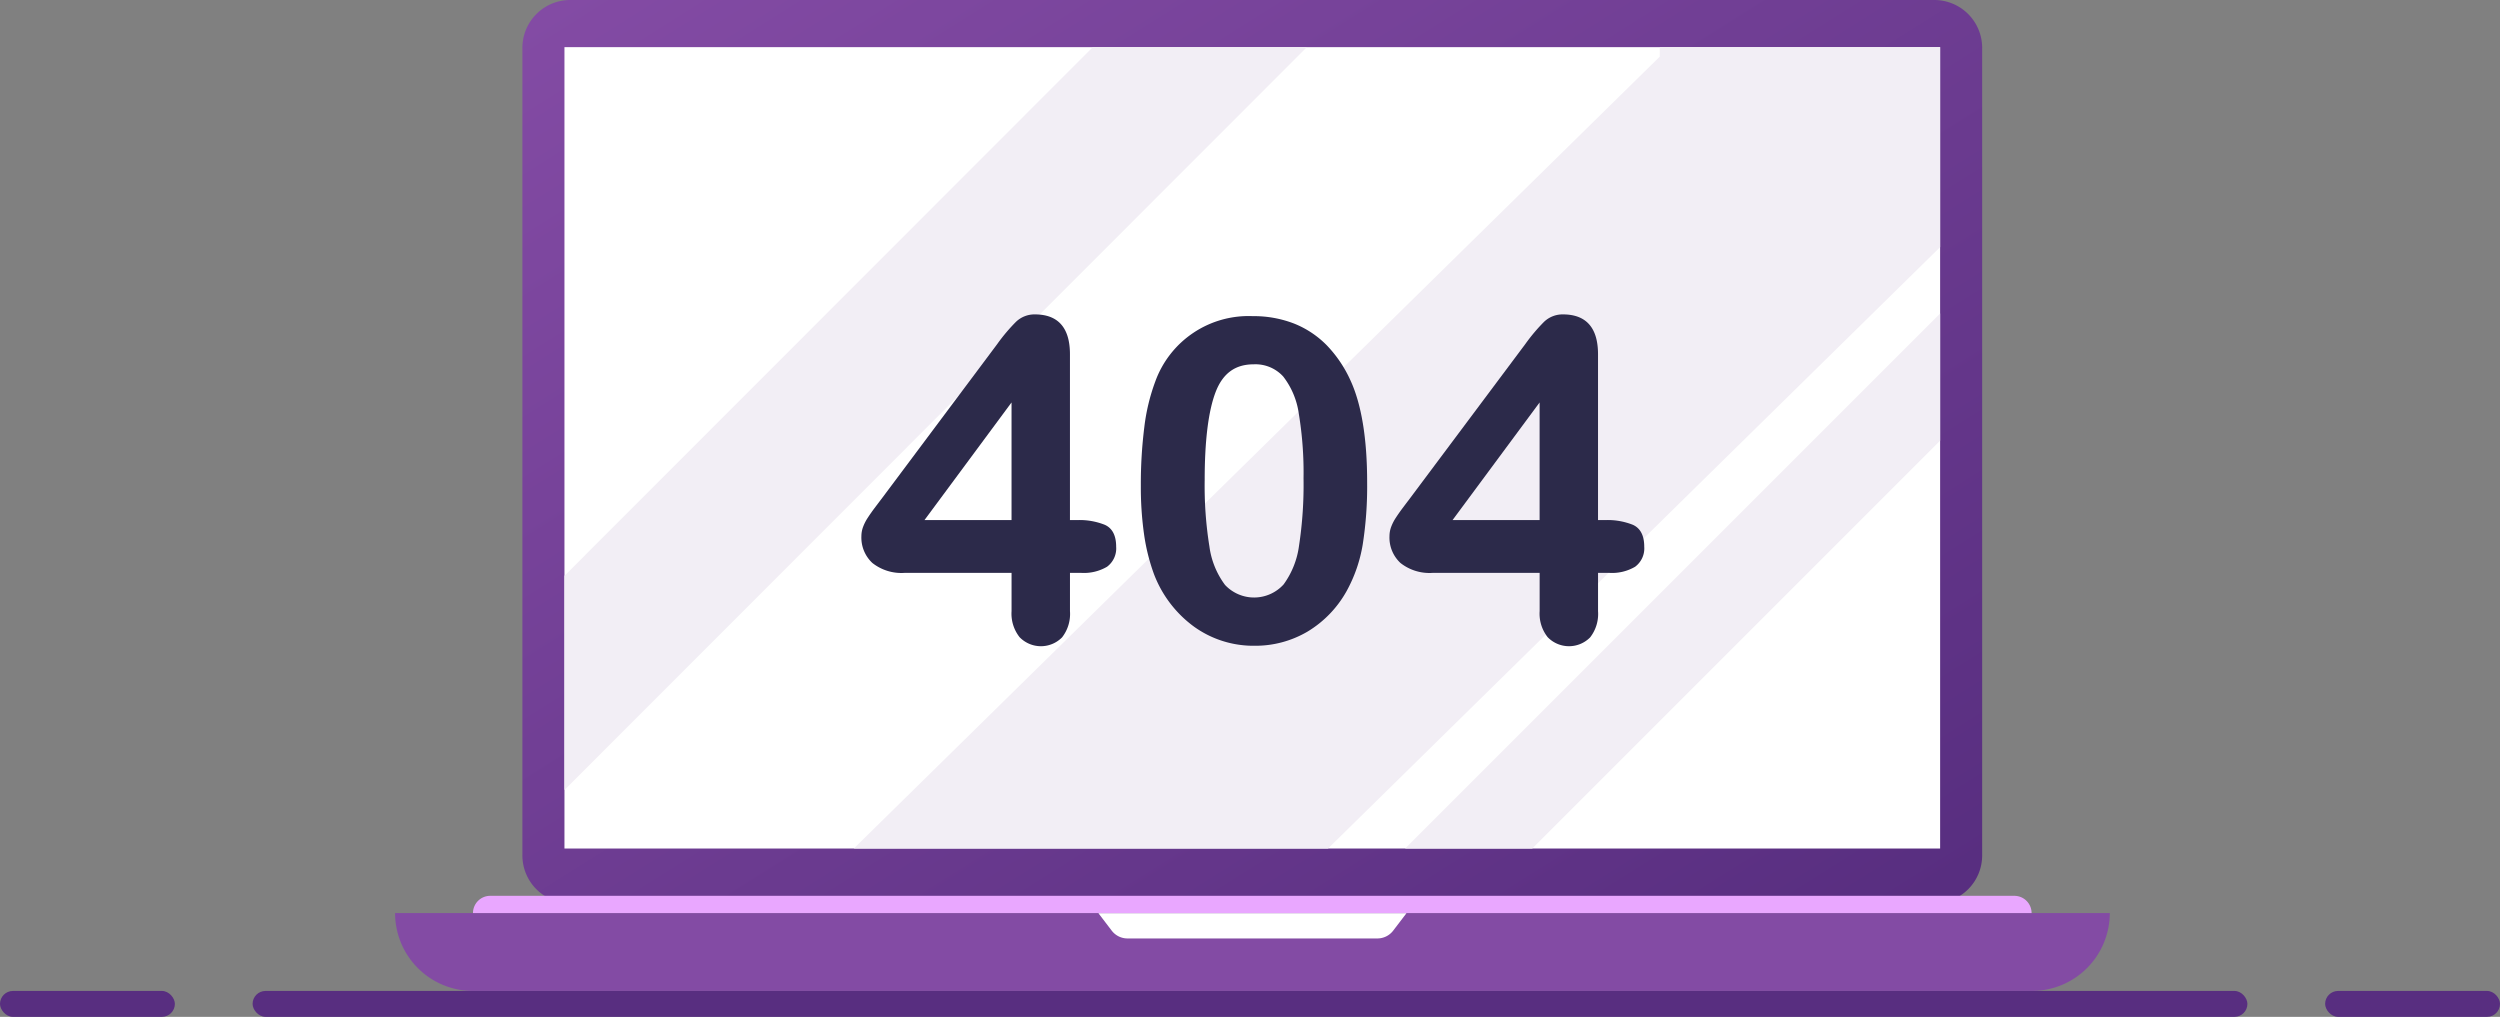 <svg xmlns="http://www.w3.org/2000/svg" xmlns:xlink="http://www.w3.org/1999/xlink" width="386" height="157" viewBox="0 0 386 157">
  <rect x="0" y="0" width="386" height="157" fill="#808080" stroke="none"/>
  <defs>
    <linearGradient id="linear-gradient" x1="0.008" y1="0.014" x2="0.986" y2="0.974" gradientUnits="objectBoundingBox">
      <stop offset="0" stop-color="#834ba4"/>
      <stop offset="1" stop-color="#582e80"/>
    </linearGradient>
  </defs>
  <g id="Group_1196" data-name="Group 1196" transform="translate(-927.282 -841.02)">
    <g id="Group_1185" data-name="Group 1185" transform="translate(905.282 994.02)">
      <rect id="Rectangle_476" data-name="Rectangle 476" width="308" height="4" rx="2" transform="translate(61)" fill="#582e80"/>
      <rect id="Rectangle_484" data-name="Rectangle 484" width="27" height="4" rx="2" transform="translate(381)" fill="#582e80"/>
      <rect id="Rectangle_485" data-name="Rectangle 485" width="27" height="4" rx="2" transform="translate(22)" fill="#582e80"/>
    </g>
    <g id="Group_1194" data-name="Group 1194" transform="translate(988.282 841.02)">
      <g id="Group_1186" data-name="Group 1186" transform="translate(19.658)">
        <path id="Path_240" data-name="Path 240" d="M7.388,0H218a7.39,7.39,0,0,1,7.388,7.391V132.075A7.39,7.39,0,0,1,218,139.467H7.388A7.389,7.389,0,0,1,0,132.075V7.391A7.389,7.389,0,0,1,7.388,0Z" fill="url(#linear-gradient)"/>
      </g>
      <g id="Group_1187" data-name="Group 1187" transform="translate(26.152 7.28)">
        <rect id="Rectangle_479" data-name="Rectangle 479" width="212.403" height="123.732" fill="#fff"/>
      </g>
      <g id="Group_1189" data-name="Group 1189" transform="translate(26.152 7.28)">
        <path id="Path_232" data-name="Path 232" d="M1938.029,905.167l-81.568,81.617v33.071l114.632-114.7Z" transform="translate(-1856.46 -905.158)" fill="#f2eef5"/>
        <path id="Path_233" data-name="Path 233" d="M2302.754,886.413v30.876l-94.505,92.855h-73.222l124.435-122.262v-1.47Z" transform="translate(-2090.351 -886.413)" fill="#f2eef5"/>
        <path id="Path_234" data-name="Path 234" d="M2729.581,1142.431v19.629l-62.979,62.979h-19.63Z" transform="translate(-2517.178 -1101.307)" fill="#f2eef5"/>
      </g>
      <g id="Group_1192" data-name="Group 1192" transform="translate(0 140.975)">
        <path id="Rectangle_483" data-name="Rectangle 483" d="M0,0H264.75a0,0,0,0,1,0,0V0a12.025,12.025,0,0,1-12.025,12.025H12.025A12.025,12.025,0,0,1,0,0V0A0,0,0,0,1,0,0Z" fill="#834ba4"/>
      </g>
      <g id="Group_1193" data-name="Group 1193" transform="translate(12.029 138.316)">
        <path id="Path_235" data-name="Path 235" d="M1987.6,1703.062H1752.27a2.659,2.659,0,0,0-2.659,2.659H1990.26A2.659,2.659,0,0,0,1987.6,1703.062Z" transform="translate(-1749.611 -1703.062)" fill="#e9a7ff"/>
      </g>
      <path id="Path_236" data-name="Path 236" d="M2379.4,1719.8h-27.676l2.055,2.693a3.055,3.055,0,0,0,2.429,1.2H2394.8a3.056,3.056,0,0,0,2.43-1.2l2.055-2.693Z" transform="translate(-2243.126 -1578.797)" fill="#fff"/>
    </g>
    <g id="Group_1195" data-name="Group 1195" transform="translate(1060.282 889.564)">
      <path id="Path_237" data-name="Path 237" d="M2162.578,1174.549a10.517,10.517,0,0,0-4.269-.732h-1.118v-25.606c0-4.08-1.821-6.151-5.415-6.151a4.121,4.121,0,0,0-2.917,1.144,27.3,27.3,0,0,0-2.9,3.441l-17.753,23.748q-.737.974-1.241,1.644c-.34.453-.67.927-.983,1.407a6.987,6.987,0,0,0-.737,1.441,4.114,4.114,0,0,0-.255,1.4,5.354,5.354,0,0,0,1.7,4.158,7.243,7.243,0,0,0,4.991,1.525h16.493v5.908a5.858,5.858,0,0,0,1.239,4.018,4.585,4.585,0,0,0,6.558.034,5.883,5.883,0,0,0,1.223-4.052v-5.908h1.721a7.036,7.036,0,0,0,4-.946,3.523,3.523,0,0,0,1.41-3.094C2164.325,1176.209,2163.739,1175.073,2162.578,1174.549Zm-14.407-.732h-13.442l13.442-18.162Z" transform="translate(-2124.99 -1142.06)" fill="#2c2a4a"/>
      <path id="Path_238" data-name="Path 238" d="M2425.092,1153.664a19.2,19.2,0,0,0-3.665-5.433,14.7,14.7,0,0,0-5.051-3.357,17.2,17.2,0,0,0-6.384-1.144,15.311,15.311,0,0,0-15.041,10.087,30.552,30.552,0,0,0-1.694,7.043,70.552,70.552,0,0,0-.538,9.154,51.761,51.761,0,0,0,.488,7.333,30.173,30.173,0,0,0,1.544,6.221,17.945,17.945,0,0,0,6.192,8.114,15.714,15.714,0,0,0,9.316,2.941,15.874,15.874,0,0,0,8.2-2.189,16.848,16.848,0,0,0,6.011-6.216,22.43,22.43,0,0,0,2.515-7.273,57.966,57.966,0,0,0,.676-9.5C2427.667,1162.685,2426.8,1157.377,2425.092,1153.664Zm-7.947,25.5a13.05,13.05,0,0,1-2.378,5.984,6.152,6.152,0,0,1-9.051.079,12.73,12.73,0,0,1-2.408-5.931,59.025,59.025,0,0,1-.731-10.259c0-6.118.574-10.7,1.7-13.618,1.107-2.859,3.02-4.25,5.847-4.25a5.79,5.79,0,0,1,4.58,1.884,12.091,12.091,0,0,1,2.406,5.744,55.824,55.824,0,0,1,.73,9.972A62.529,62.529,0,0,1,2417.145,1179.168Z" transform="translate(-2349.574 -1143.461)" fill="#2c2a4a"/>
      <path id="Path_239" data-name="Path 239" d="M2668.517,1174.549a10.512,10.512,0,0,0-4.269-.732h-1.119v-25.606c0-4.08-1.821-6.151-5.413-6.151a4.127,4.127,0,0,0-2.918,1.144,27.422,27.422,0,0,0-2.9,3.441l-17.753,23.748q-.738.974-1.241,1.644c-.338.453-.67.927-.983,1.407a6.974,6.974,0,0,0-.737,1.441,4.147,4.147,0,0,0-.253,1.4,5.349,5.349,0,0,0,1.7,4.158,7.236,7.236,0,0,0,4.99,1.525h16.494v5.908a5.859,5.859,0,0,0,1.238,4.018,4.587,4.587,0,0,0,6.559.034,5.893,5.893,0,0,0,1.221-4.052v-5.908h1.721a7.032,7.032,0,0,0,4-.946,3.523,3.523,0,0,0,1.412-3.094C2670.266,1176.209,2669.677,1175.073,2668.517,1174.549Zm-14.406-.732h-13.442l13.442-18.162Z" transform="translate(-2549.395 -1142.06)" fill="#2c2a4a"/>
    </g>
  </g>
</svg>
